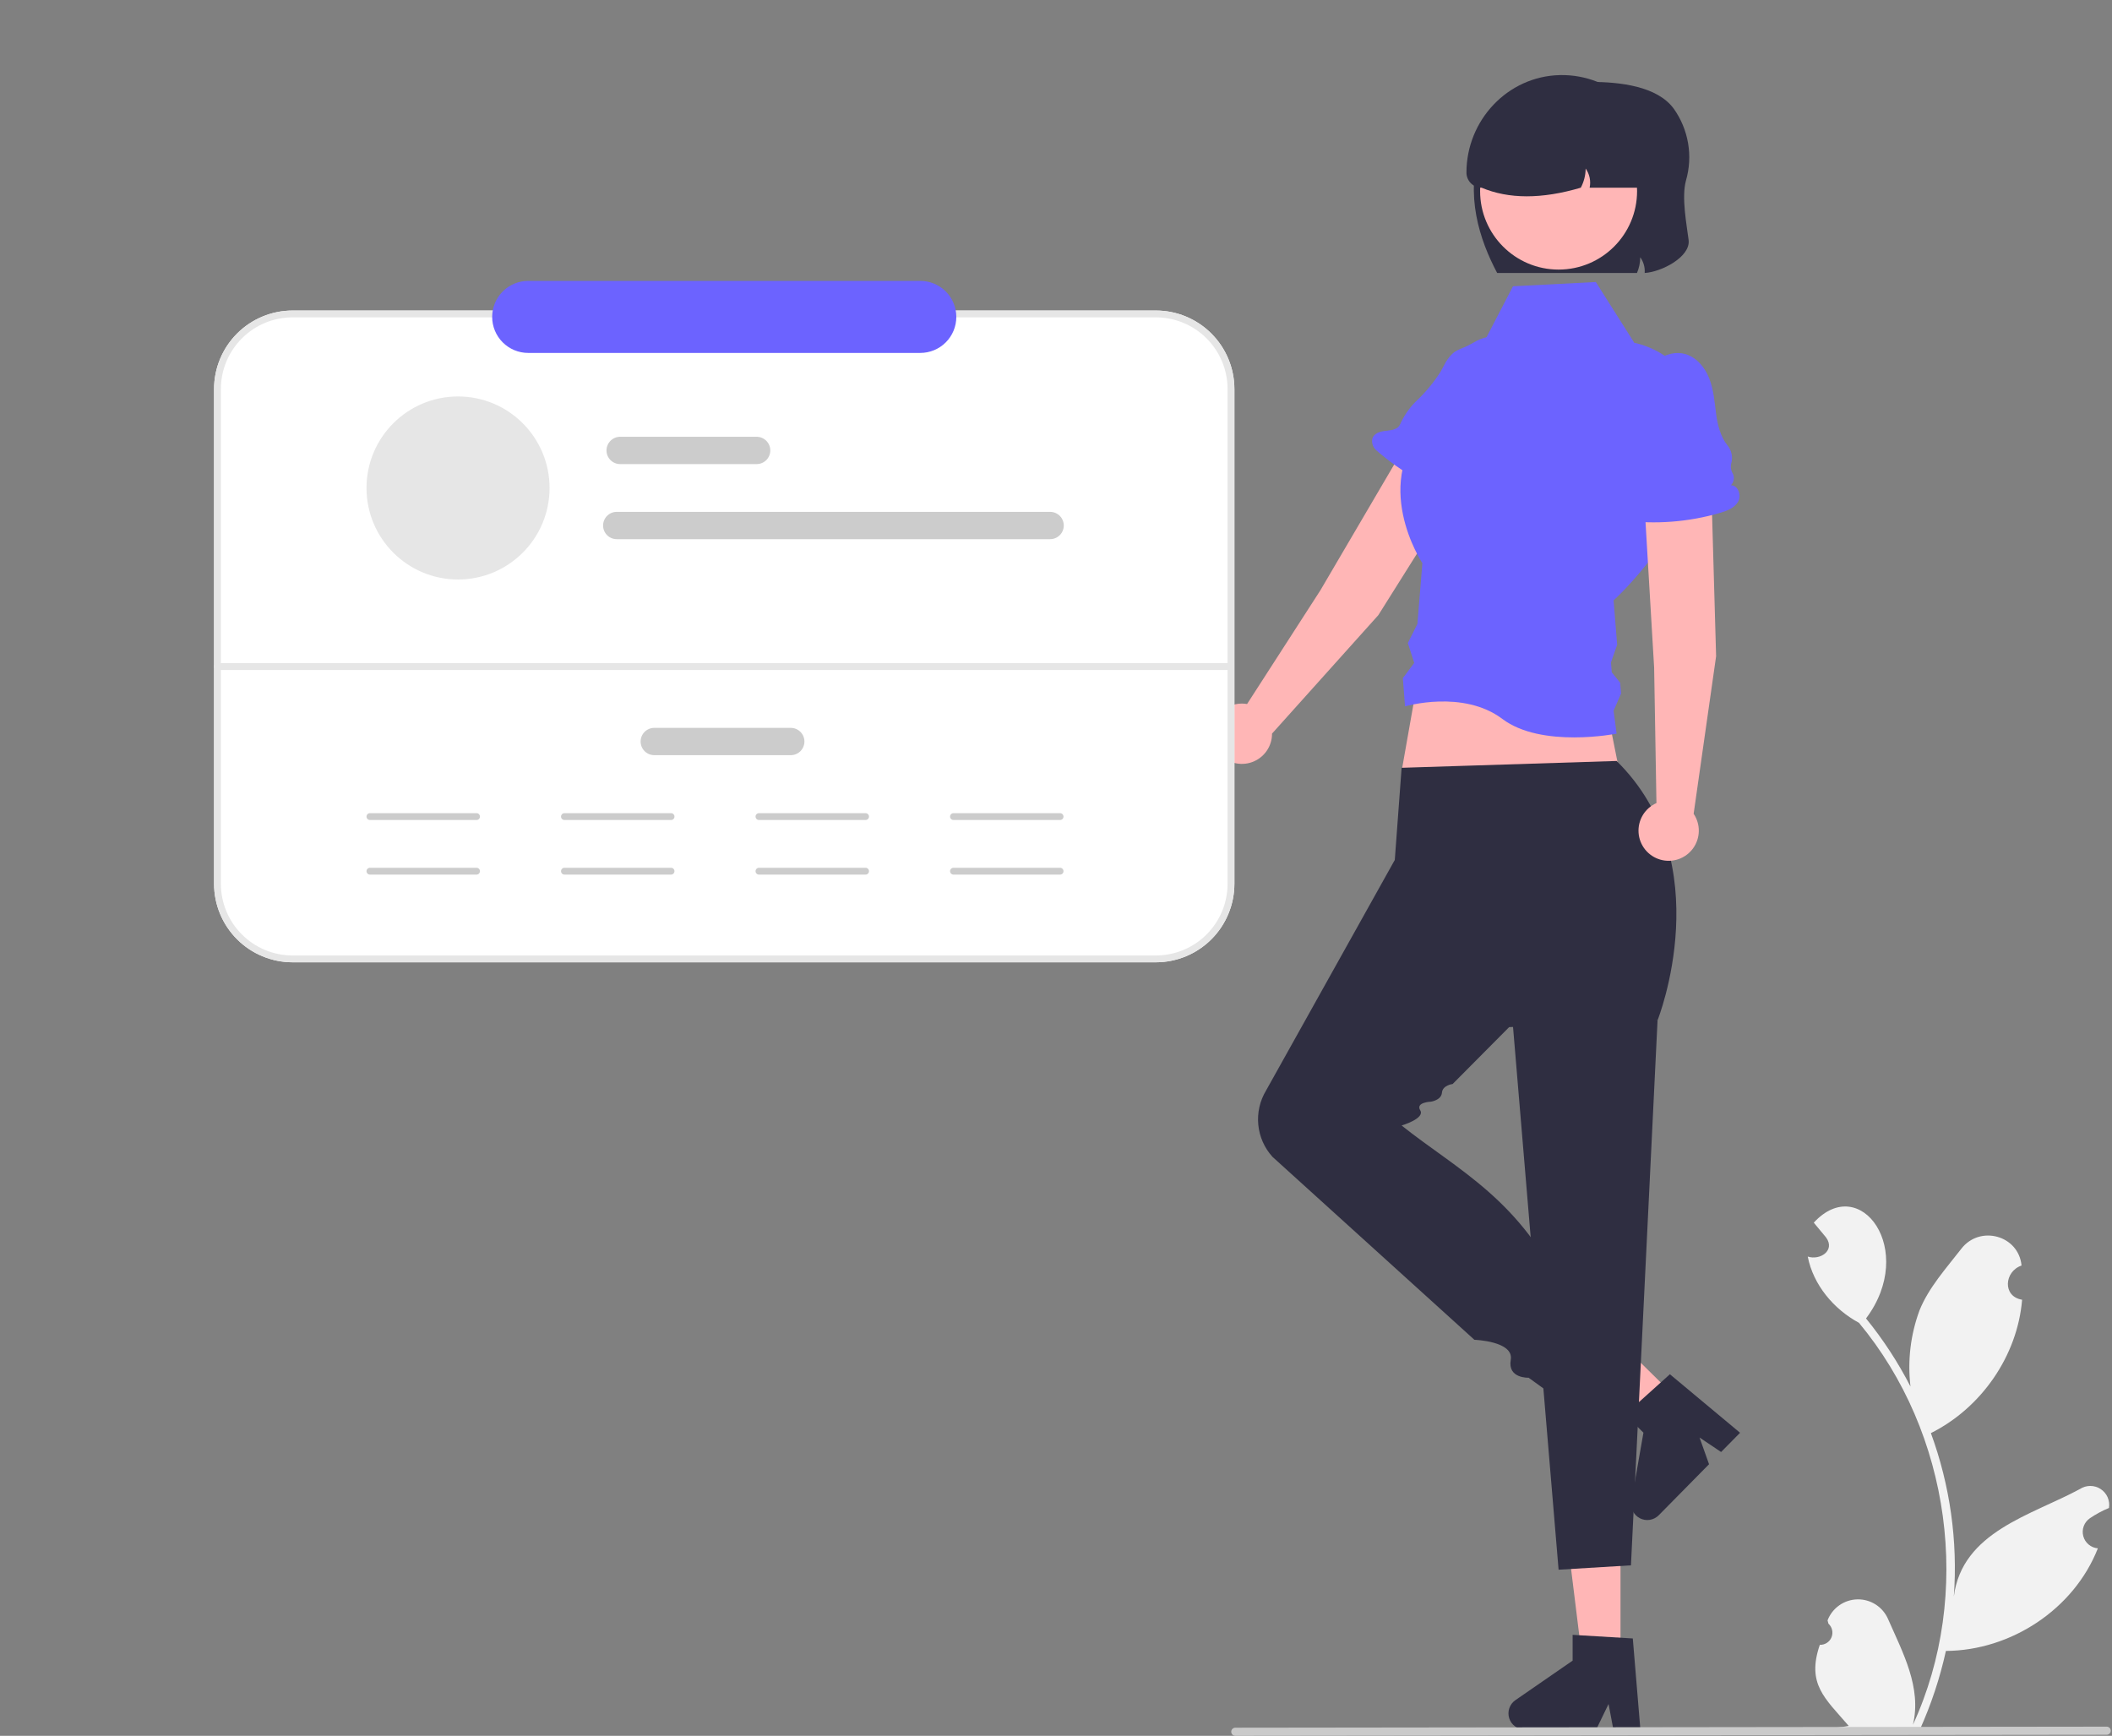 <svg width="730" height="600" viewBox="0 0 730 600" fill="none" xmlns="http://www.w3.org/2000/svg">
<rect x="0" y="0" width="730" height="600" fill="#808080" stroke="none"/>
<g clip-path="url(#clip0_40_704)">
<path d="M582.738 62.432C581.158 68.283 582.974 77.495 583.658 82.956C584.39 88.795 574.269 94.02 568.478 94.35C568.62 92.418 568.077 90.497 566.944 88.924C566.931 90.794 566.546 92.642 565.812 94.362H517.487C511.4 82.909 506.222 67.257 511.813 51.074C512.097 47.823 513.334 44.729 515.369 42.18C517.405 39.63 520.148 37.738 523.255 36.742L549.605 28.309C559.997 28.309 572.748 29.783 578.492 37.521C581.034 41.083 582.737 45.175 583.473 49.489C584.208 53.804 583.957 58.229 582.738 62.432Z" fill="#2F2E41"/>
<path d="M629.008 568.544C629.869 568.575 630.719 568.341 631.443 567.873C632.167 567.405 632.729 566.726 633.054 565.928C633.379 565.129 633.451 564.25 633.259 563.41C633.068 562.569 632.623 561.808 631.985 561.229C631.875 560.809 631.796 560.507 631.686 560.087C632.49 557.986 633.903 556.173 635.744 554.88C637.585 553.587 639.77 552.874 642.019 552.831C644.269 552.789 646.479 553.419 648.368 554.641C650.257 555.863 651.738 557.621 652.621 559.69C657.714 571.303 664.276 583.313 661.192 596.188C681.944 551.097 674.21 495.329 642.543 457.239C633.846 452.555 626.752 444.154 624.833 434.34C629.129 435.75 634.435 432.216 631.172 427.736C629.76 426.025 628.335 424.329 626.923 422.618C643.024 405.14 662.663 432.181 644.982 455.732C650.909 463.019 656.058 470.906 660.344 479.264C659.288 470.356 660.361 461.324 663.477 452.912C666.64 445.069 672.647 438.432 677.928 431.628C684.348 423.338 697.759 427.007 698.733 437.441C692.754 439.469 692.058 448.14 698.929 449.26C697.318 468.703 684.797 486.675 667.399 495.361C674.026 513.411 676.73 532.666 675.331 551.843C678.203 529.419 702.19 523.756 718.908 514.695C719.97 513.999 721.213 513.627 722.483 513.625C723.754 513.623 724.997 513.991 726.062 514.684C727.127 515.377 727.968 516.365 728.481 517.527C728.994 518.689 729.158 519.975 728.952 521.229C726.642 522.194 724.434 523.386 722.359 524.788C721.388 525.455 720.646 526.406 720.236 527.511C719.825 528.617 719.767 529.821 720.069 530.961C720.37 532.101 721.017 533.119 721.92 533.876C722.823 534.634 723.938 535.094 725.113 535.193C716.843 556.235 695.081 570.519 672.591 570.654C670.519 580.066 667.474 589.237 663.507 598.02L630.128 598.338C630.005 597.968 629.893 597.586 629.782 597.216C632.873 597.381 635.973 597.167 639.013 596.578C630.747 586.978 624.378 582.101 629.007 568.544L629.008 568.544Z" fill="#F2F2F2"/>
<path d="M560.118 575.256H547.098L540.902 525.039H560.118V575.256Z" fill="#FFB6B6"/>
<path d="M566.989 597.814H557.653L555.986 588.999L551.718 597.814H526.955C525.768 597.814 524.612 597.435 523.656 596.731C522.7 596.028 521.994 595.037 521.64 593.904C521.287 592.771 521.305 591.554 521.692 590.432C522.08 589.31 522.815 588.341 523.792 587.667L543.567 574.01V565.098L564.367 566.34L566.989 597.814Z" fill="#2F2E41"/>
<path d="M580.555 484.303L571.413 493.574L531.303 462.731L544.794 449.048L580.555 484.303Z" fill="#FFB6B6"/>
<path d="M601.441 495.247L594.887 501.896L587.439 496.894L590.72 506.122L573.335 523.756C572.501 524.601 571.42 525.158 570.248 525.345C569.075 525.532 567.874 525.339 566.819 524.795C565.764 524.251 564.911 523.384 564.384 522.321C563.856 521.257 563.683 520.053 563.888 518.884L568.046 495.214L561.7 488.957L577.187 475.017L601.441 495.247Z" fill="#2F2E41"/>
<path d="M476.408 212.63L515.789 149.975C517.45 147.315 517.998 144.11 517.316 141.05C516.634 137.989 514.776 135.32 512.143 133.618C510.781 132.737 509.254 132.143 507.654 131.872C506.055 131.601 504.418 131.658 502.841 132.04C501.265 132.423 499.783 133.122 498.486 134.096C497.189 135.069 496.104 136.297 495.297 137.704L456.385 204.041L431.042 243.353C428.933 242.985 426.763 243.275 424.825 244.183C422.887 245.092 421.275 246.575 420.209 248.431C419.144 250.287 418.675 252.426 418.867 254.558C419.06 256.69 419.904 258.711 421.284 260.346C422.665 261.982 424.516 263.152 426.585 263.699C428.655 264.246 430.842 264.143 432.851 263.403C434.859 262.663 436.591 261.323 437.812 259.565C439.032 257.807 439.682 255.715 439.672 253.575L476.408 212.63Z" fill="#FFB6B6"/>
<path d="M513.522 166.361L516.842 165.734C516.395 164.92 516.208 163.987 516.307 163.063C516.405 162.139 516.785 161.268 517.394 160.566C518.003 159.864 518.813 159.365 519.714 159.137C520.615 158.909 521.564 158.963 522.433 159.291C518.433 155.118 520.376 148.249 522.949 143.073C524.809 139.332 526.9 135.635 527.81 131.558C529.192 125.367 527.41 117.875 519.155 116.393C515.78 115.865 512.327 116.564 509.423 118.363C504.234 121.429 503.067 120.095 499.794 125.03L497.928 128.497C495.532 132.251 492.672 135.688 489.417 138.726C487.089 141.045 485.212 143.776 483.884 146.781C483.709 147.153 483.451 147.48 483.129 147.736C481.853 148.723 480.117 148.772 478.517 148.982C476.5 149.248 474.193 150.102 474.245 152.603C474.274 153.202 474.427 153.787 474.693 154.323C474.959 154.86 475.334 155.335 475.793 155.72C484.309 163.173 494.275 168.784 505.064 172.2C507.461 172.958 510.154 173.585 512.408 172.473C514.663 171.362 515.63 167.729 513.522 166.361Z" fill="#6C63FF"/>
<path d="M563.488 285.445L486.819 284.266L484.46 266.573L491.537 226.469H551.693L563.488 285.445Z" fill="#FFB6B6"/>
<path d="M399.534 332.626H101.114C93.921 332.618 87.026 329.758 81.94 324.672C76.854 319.586 73.993 312.69 73.985 305.497V134.466C73.993 127.273 76.854 120.378 81.94 115.292C87.026 110.206 93.921 107.345 101.114 107.337H399.534C406.727 107.345 413.622 110.206 418.708 115.292C423.794 120.378 426.655 127.273 426.663 134.466V305.497C426.655 312.69 423.794 319.586 418.708 324.672C413.623 329.758 406.727 332.618 399.534 332.626Z" fill="white"/>
<path d="M399.534 332.626H101.114C93.921 332.618 87.026 329.758 81.94 324.672C76.854 319.586 73.993 312.69 73.985 305.497V134.466C73.993 127.273 76.854 120.378 81.94 115.292C87.026 110.206 93.921 107.345 101.114 107.337H399.534C406.727 107.345 413.622 110.206 418.708 115.292C423.794 120.378 426.655 127.273 426.663 134.466V305.497C426.655 312.69 423.794 319.586 418.708 324.672C413.623 329.758 406.727 332.618 399.534 332.626ZM101.114 109.696C94.547 109.703 88.251 112.315 83.607 116.959C78.963 121.603 76.351 127.899 76.344 134.466V305.497C76.352 312.064 78.964 318.361 83.607 323.004C88.251 327.648 94.547 330.26 101.114 330.267H399.534C406.101 330.26 412.397 327.648 417.041 323.004C421.685 318.361 424.297 312.064 424.304 305.497V134.466C424.297 127.899 421.685 121.603 417.041 116.959C412.397 112.315 406.101 109.703 399.534 109.696H101.114Z" fill="#E6E6E6"/>
<path d="M424.305 231.588H75.163C74.851 231.588 74.551 231.463 74.329 231.242C74.108 231.021 73.984 230.721 73.984 230.408C73.984 230.095 74.108 229.795 74.329 229.574C74.551 229.353 74.851 229.229 75.163 229.229H424.305C424.618 229.229 424.918 229.353 425.139 229.574C425.361 229.795 425.485 230.095 425.485 230.408C425.485 230.721 425.361 231.021 425.139 231.242C424.918 231.463 424.618 231.588 424.305 231.588Z" fill="#E6E6E6"/>
<path d="M164.716 283.44H127.862C127.55 283.44 127.25 283.316 127.028 283.095C126.807 282.873 126.683 282.573 126.683 282.261C126.683 281.948 126.807 281.648 127.028 281.427C127.25 281.205 127.55 281.081 127.862 281.081H164.716C165.029 281.081 165.329 281.205 165.55 281.427C165.771 281.648 165.895 281.948 165.895 282.261C165.895 282.573 165.771 282.873 165.55 283.095C165.329 283.316 165.029 283.44 164.716 283.44Z" fill="#CCCCCC"/>
<path d="M164.716 302.313H127.862C127.55 302.313 127.25 302.188 127.028 301.967C126.807 301.746 126.683 301.446 126.683 301.133C126.683 300.82 126.807 300.52 127.028 300.299C127.25 300.078 127.55 299.954 127.862 299.954H164.716C165.029 299.954 165.329 300.078 165.55 300.299C165.771 300.52 165.895 300.82 165.895 301.133C165.895 301.446 165.771 301.746 165.55 301.967C165.329 302.188 165.029 302.313 164.716 302.313Z" fill="#CCCCCC"/>
<path d="M366.415 283.44H329.561C329.249 283.44 328.949 283.316 328.727 283.095C328.506 282.873 328.382 282.573 328.382 282.261C328.382 281.948 328.506 281.648 328.727 281.427C328.949 281.205 329.249 281.081 329.561 281.081H366.415C366.727 281.081 367.028 281.205 367.249 281.427C367.47 281.648 367.594 281.948 367.594 282.261C367.594 282.573 367.47 282.873 367.249 283.095C367.028 283.316 366.727 283.44 366.415 283.44Z" fill="#CCCCCC"/>
<path d="M366.415 302.313H329.561C329.249 302.313 328.949 302.188 328.727 301.967C328.506 301.746 328.382 301.446 328.382 301.133C328.382 300.82 328.506 300.52 328.727 300.299C328.949 300.078 329.249 299.954 329.561 299.954H366.415C366.727 299.954 367.028 300.078 367.249 300.299C367.47 300.52 367.594 300.82 367.594 301.133C367.594 301.446 367.47 301.746 367.249 301.967C367.028 302.188 366.727 302.313 366.415 302.313Z" fill="#CCCCCC"/>
<path d="M299.182 283.44H262.328C262.016 283.44 261.716 283.316 261.494 283.095C261.273 282.873 261.149 282.573 261.149 282.261C261.149 281.948 261.273 281.648 261.494 281.427C261.716 281.205 262.016 281.081 262.328 281.081H299.182C299.494 281.081 299.795 281.205 300.016 281.427C300.237 281.648 300.361 281.948 300.361 282.261C300.361 282.573 300.237 282.873 300.016 283.095C299.795 283.316 299.494 283.44 299.182 283.44Z" fill="#CCCCCC"/>
<path d="M299.182 302.313H262.328C262.016 302.313 261.716 302.188 261.494 301.967C261.273 301.746 261.149 301.446 261.149 301.133C261.149 300.82 261.273 300.52 261.494 300.299C261.716 300.078 262.016 299.954 262.328 299.954H299.182C299.494 299.954 299.795 300.078 300.016 300.299C300.237 300.52 300.361 300.82 300.361 301.133C300.361 301.446 300.237 301.746 300.016 301.967C299.795 302.188 299.494 302.313 299.182 302.313Z" fill="#CCCCCC"/>
<path d="M231.949 283.44H195.095C194.783 283.44 194.483 283.316 194.261 283.095C194.04 282.873 193.916 282.573 193.916 282.261C193.916 281.948 194.04 281.648 194.261 281.427C194.483 281.205 194.783 281.081 195.095 281.081H231.949C232.262 281.081 232.562 281.205 232.783 281.427C233.004 281.648 233.128 281.948 233.128 282.261C233.128 282.573 233.004 282.873 232.783 283.095C232.562 283.316 232.262 283.44 231.949 283.44Z" fill="#CCCCCC"/>
<path d="M231.949 302.313H195.095C194.783 302.313 194.483 302.188 194.261 301.967C194.04 301.746 193.916 301.446 193.916 301.133C193.916 300.82 194.04 300.52 194.261 300.299C194.483 300.078 194.783 299.954 195.095 299.954H231.949C232.262 299.954 232.562 300.078 232.783 300.299C233.004 300.52 233.128 300.82 233.128 301.133C233.128 301.446 233.004 301.746 232.783 301.967C232.562 302.188 232.262 302.313 231.949 302.313Z" fill="#CCCCCC"/>
<path d="M484.46 265.393L482.101 297.241L437.594 376.967C435.457 380.517 434.519 384.661 434.92 388.785C435.321 392.909 437.039 396.795 439.821 399.866L509.616 463.109C509.616 463.109 523.337 463.559 522.181 470.044C521.025 476.529 528.359 476.221 528.359 476.221L536.611 482.184L541.077 448.22C526.072 414.714 503.819 404.493 484.46 389.037C484.46 389.037 492.623 386.61 490.901 383.799C489.178 380.987 494.587 380.8 494.587 380.8C494.587 380.8 498.177 380.316 498.396 377.703C498.614 375.089 502.095 374.694 502.095 374.694L521.622 355.037L572.925 352.678C572.925 352.678 594.634 298.29 558.77 263.034L484.46 265.393Z" fill="#2F2E41"/>
<path d="M521.736 340.267L538.718 542.582L563.73 541.068L572.924 352.678L521.736 340.267Z" fill="#2F2E41"/>
<path d="M522.956 98.957L551.587 97.482L564.885 118.496C564.885 118.496 589.907 122.679 588.172 152.163C586.438 181.648 557.729 207.52 557.729 207.52L558.956 222.875L556.824 228.965L557.098 232.384L560.005 236.006L560.305 239.751L557.729 245.677L558.77 253.598C558.77 253.598 532.865 258.741 519.278 248.503C505.691 238.264 485.64 244.162 485.64 244.162L484.885 234.403L488.814 229.135L486.619 222.263L489.918 215.653L491.639 194.657C491.639 194.657 472.817 166.38 494.424 145.083L503.096 130.341L512.799 118.502L522.956 98.957Z" fill="#6C63FF"/>
<path d="M593.163 226.828L591.056 152.855C590.958 149.721 589.631 146.752 587.363 144.588C585.094 142.424 582.066 141.238 578.931 141.287C577.309 141.312 575.709 141.668 574.229 142.332C572.749 142.995 571.42 143.954 570.323 145.148C569.225 146.342 568.382 147.747 567.846 149.278C567.309 150.808 567.089 152.432 567.201 154.05L571.745 230.823L572.54 277.59C570.583 278.456 568.94 279.904 567.834 281.737C566.728 283.569 566.214 285.698 566.36 287.833C566.506 289.969 567.306 292.007 568.651 293.672C569.996 295.337 571.821 296.548 573.878 297.139C575.936 297.731 578.125 297.674 580.149 296.978C582.173 296.282 583.934 294.98 585.192 293.248C586.45 291.517 587.144 289.44 587.181 287.3C587.218 285.16 586.595 283.06 585.397 281.287L593.163 226.828Z" fill="#FFB6B6"/>
<path d="M598.283 167.735C598.824 167.185 599.17 166.473 599.267 165.708C599.364 164.943 599.208 164.167 598.821 163.5C598.36 162.667 598.171 161.711 598.279 160.765C598.302 160.583 598.337 160.402 598.384 160.224C598.692 159.158 598.738 158.034 598.518 156.946C598.298 155.859 597.82 154.841 597.122 153.978C594.786 151.172 593.658 146.924 593.17 143.137C592.636 138.994 592.318 134.759 590.807 130.863C588.628 125.244 583.421 120.236 576.313 122.633C573.306 123.699 570.759 125.769 569.1 128.495C565.556 134.147 565.517 140.981 565.543 147.519L564.268 144.935C564.421 152.075 563.13 159.173 560.473 165.803C562.057 165.495 563.178 167.624 562.666 169.154C562.153 170.684 560.738 171.69 559.526 172.755C557.997 174.097 556.554 176.09 557.988 178.14C558.345 178.621 558.797 179.023 559.317 179.32C559.836 179.618 560.412 179.805 561.007 179.869C572.23 181.328 583.633 180.451 594.5 177.291C596.913 176.588 599.5 175.612 600.756 173.435C602.012 171.258 600.796 167.7 598.283 167.735Z" fill="#6C63FF"/>
<path d="M538.718 93.183C553.701 93.183 565.847 81.036 565.847 66.053C565.847 51.07 553.701 38.924 538.718 38.924C523.735 38.924 511.589 51.07 511.589 66.053C511.589 81.036 523.735 93.183 538.718 93.183Z" fill="#FFB6B6"/>
<path d="M318.084 121.992H182.564C179.263 121.992 176.097 120.68 173.762 118.346C171.428 116.012 170.116 112.845 170.116 109.544C170.116 106.243 171.428 103.076 173.762 100.742C176.097 98.408 179.263 97.096 182.564 97.096H318.084C319.72 97.095 321.34 97.415 322.851 98.04C324.363 98.665 325.737 99.582 326.894 100.738C328.051 101.894 328.969 103.267 329.595 104.778C330.222 106.289 330.544 107.908 330.544 109.544C330.544 111.18 330.222 112.799 329.595 114.31C328.969 115.821 328.051 117.194 326.894 118.35C325.737 119.506 324.363 120.423 322.851 121.048C321.34 121.673 319.72 121.993 318.084 121.992Z" fill="#6C63FF"/>
<path d="M728.169 599.637L426.968 600C426.597 599.998 426.241 599.849 425.98 599.586C425.718 599.323 425.571 598.967 425.571 598.596C425.571 598.224 425.718 597.868 425.98 597.605C426.241 597.342 426.597 597.193 426.968 597.191L728.169 596.829C728.54 596.83 728.895 596.979 729.157 597.242C729.419 597.506 729.566 597.862 729.566 598.233C729.566 598.604 729.419 598.96 729.157 599.224C728.895 599.487 728.54 599.636 728.169 599.637Z" fill="#CACACA"/>
<path d="M572.925 58.976V64.874H549.452C549.69 63.736 549.691 62.56 549.453 61.421C549.216 60.283 548.746 59.205 548.072 58.257C548.053 60.565 547.478 62.835 546.397 64.874C532.824 68.888 521.432 68.811 512.097 64.874C510.711 64.874 509.382 64.323 508.402 63.343C507.422 62.363 506.871 61.034 506.871 59.648C506.871 41.566 521.124 26.329 539.202 25.957C543.597 25.864 547.966 26.649 552.054 28.267C556.141 29.884 559.864 32.302 563.005 35.377C566.146 38.453 568.641 42.124 570.345 46.176C572.048 50.229 572.925 54.581 572.925 58.976V58.976Z" fill="#2F2E41"/>
<path d="M261.53 160.416H214.349C213.097 160.416 211.897 159.919 211.012 159.034C210.128 158.149 209.63 156.949 209.63 155.698C209.63 154.446 210.128 153.246 211.012 152.361C211.897 151.477 213.097 150.979 214.349 150.979H261.53C262.781 150.979 263.981 151.477 264.866 152.361C265.751 153.246 266.248 154.446 266.248 155.698C266.248 156.949 265.751 158.149 264.866 159.034C263.981 159.919 262.781 160.416 261.53 160.416Z" fill="#CCCCCC"/>
<path d="M273.325 261.029H226.144C224.893 261.029 223.692 260.532 222.808 259.647C221.923 258.763 221.426 257.562 221.426 256.311C221.426 255.06 221.923 253.86 222.808 252.975C223.692 252.09 224.893 251.593 226.144 251.593H273.325C274.576 251.593 275.776 252.09 276.661 252.975C277.546 253.86 278.043 255.06 278.043 256.311C278.043 257.562 277.546 258.763 276.661 259.647C275.776 260.532 274.576 261.029 273.325 261.029Z" fill="#CCCCCC"/>
<path d="M362.969 186.365H213.169C211.918 186.365 210.718 185.868 209.833 184.983C208.948 184.098 208.451 182.898 208.451 181.647C208.451 180.396 208.948 179.196 209.833 178.311C210.718 177.426 211.918 176.929 213.169 176.929H362.969C364.22 176.929 365.42 177.426 366.305 178.311C367.19 179.196 367.687 180.396 367.687 181.647C367.687 182.898 367.19 184.098 366.305 184.983C365.42 185.868 364.22 186.365 362.969 186.365Z" fill="#CCCCCC"/>
<path d="M158.316 200.306C175.787 200.306 189.95 186.143 189.95 168.672C189.95 151.201 175.787 137.039 158.316 137.039C140.846 137.039 126.683 151.201 126.683 168.672C126.683 186.143 140.846 200.306 158.316 200.306Z" fill="#E6E6E6"/>
</g>
<defs>
<clipPath id="clip0_40_704">
<rect width="729.566" height="600" fill="white"/>
</clipPath>
</defs>
</svg>
